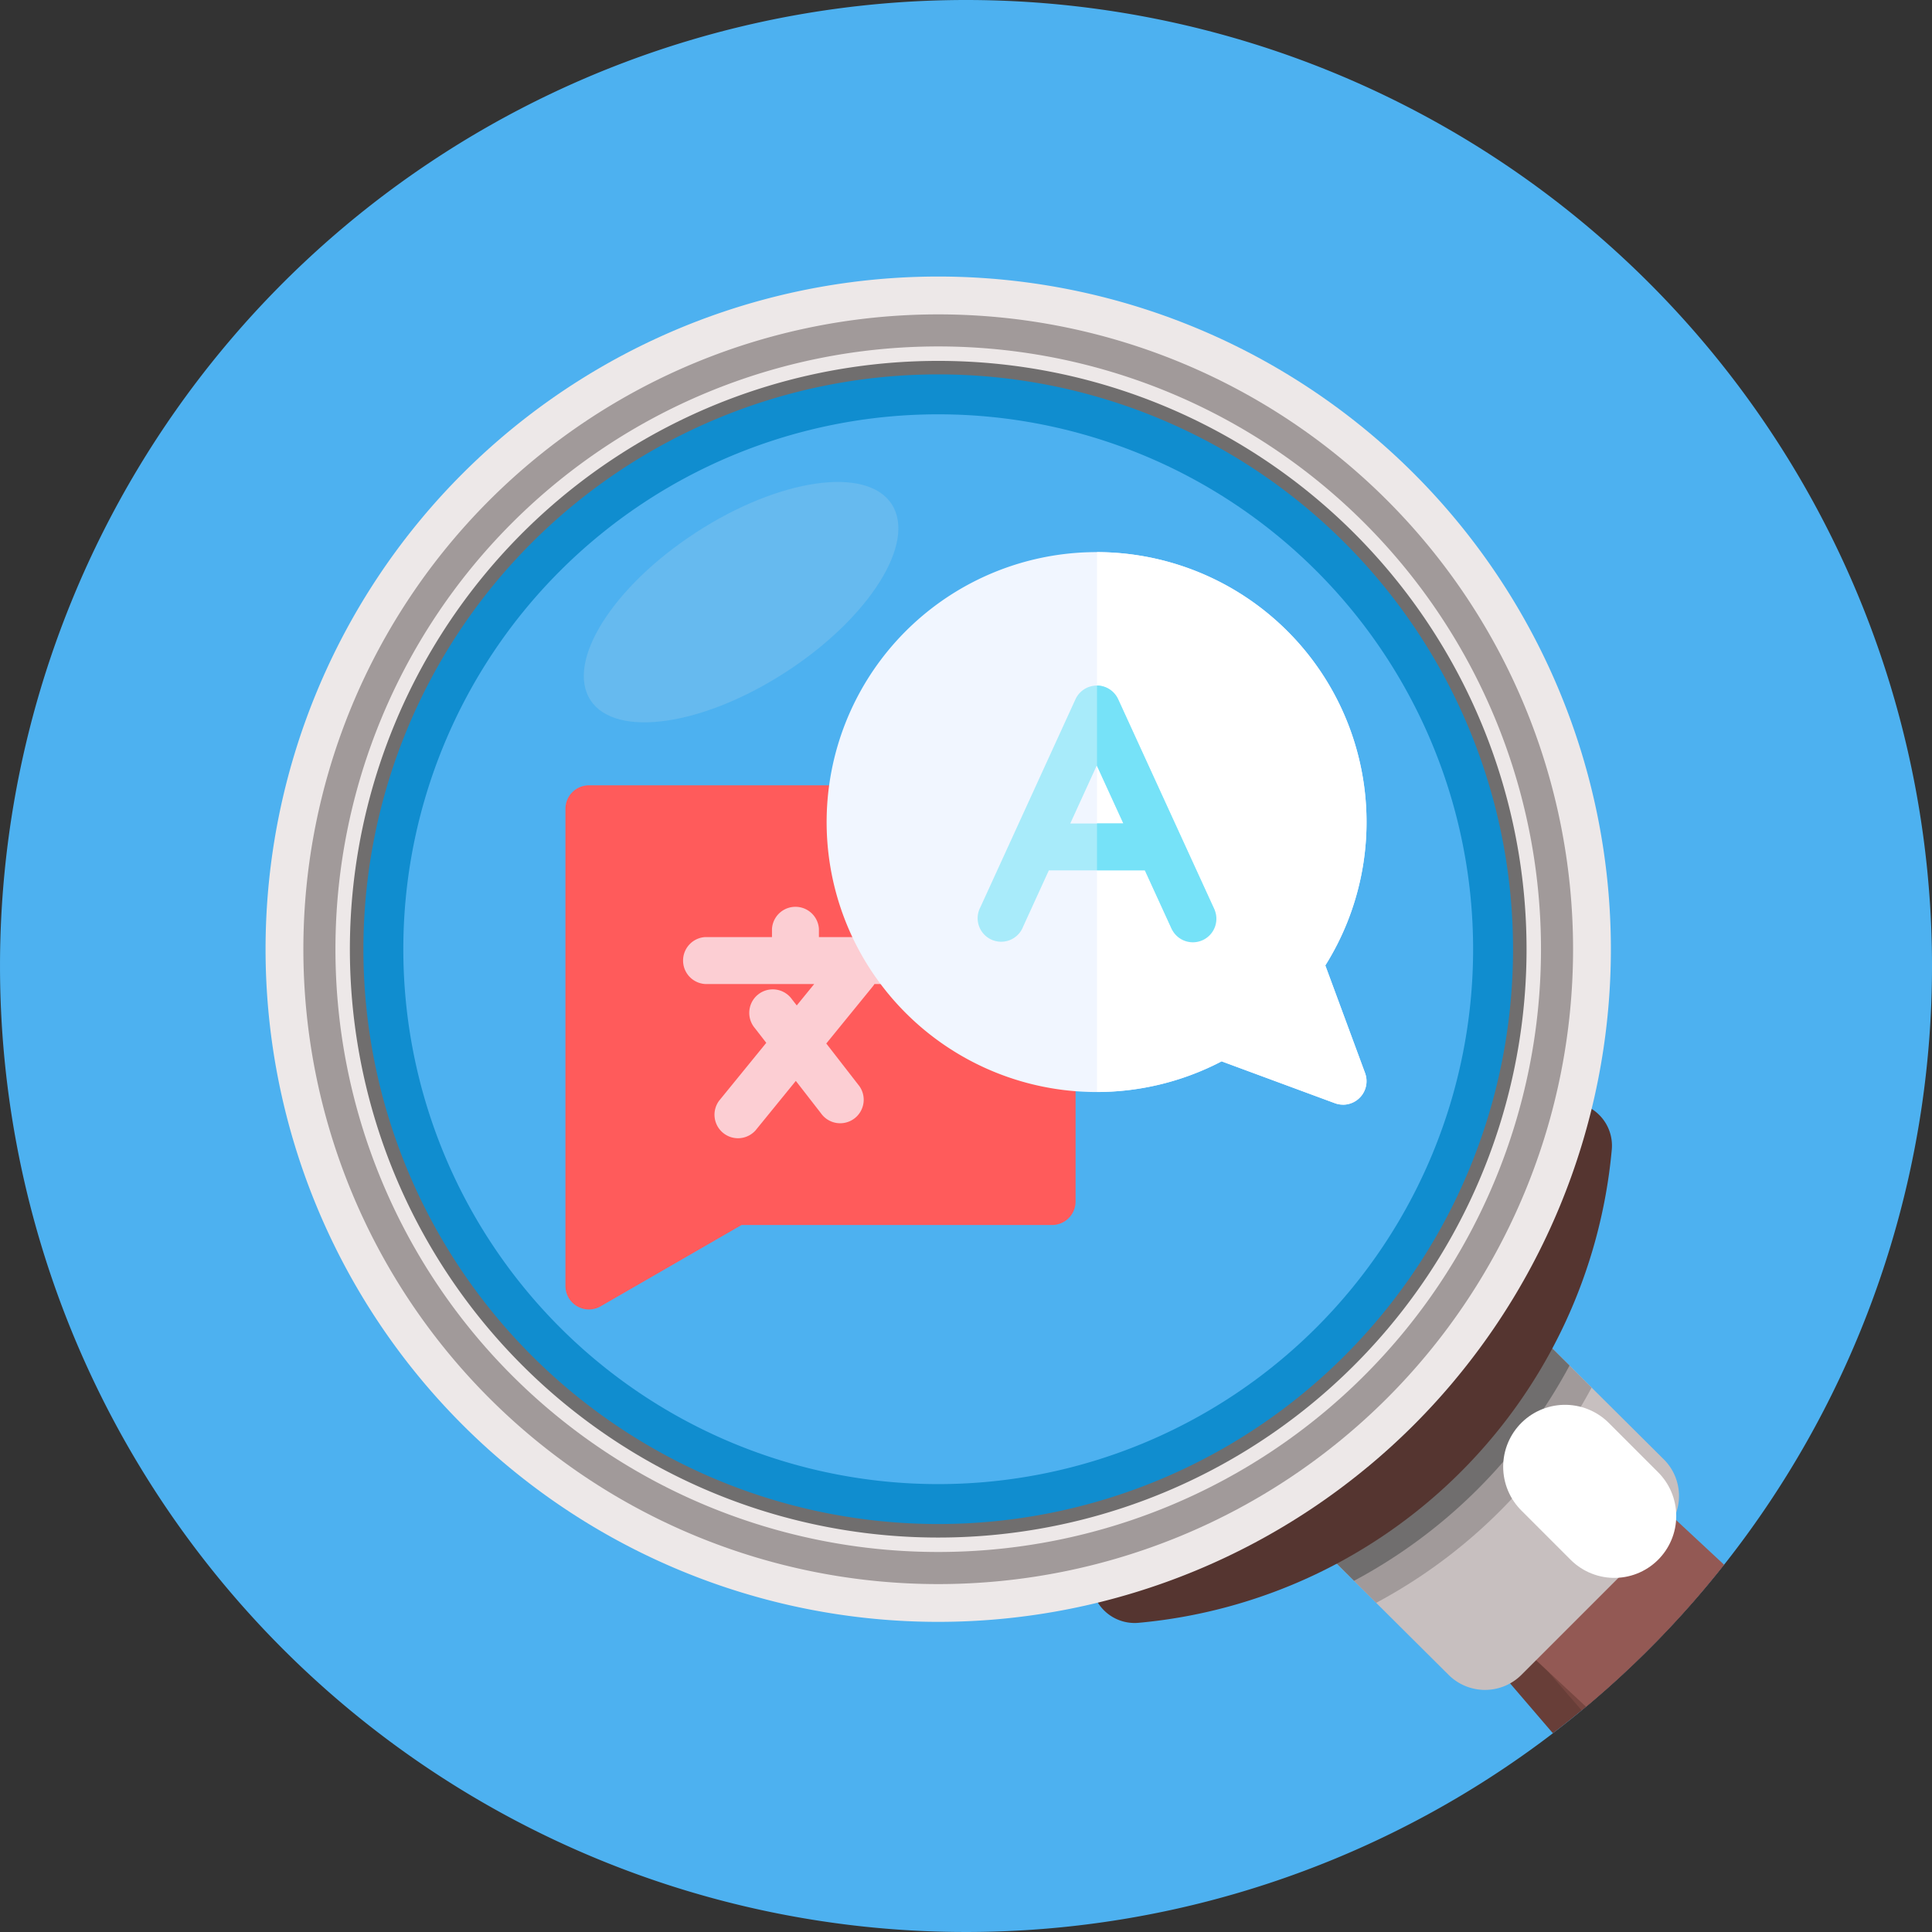 <svg xmlns="http://www.w3.org/2000/svg" xmlns:xlink="http://www.w3.org/1999/xlink" width="156.118" height="156.117" viewBox="0 0 156.118 156.117">
  <rect x="0" y="0" width="156.118" height="156.117" fill="#333333" stroke="none"/>
  <defs>
    <clipPath id="clip-path">
      <rect id="Rectángulo_33847" data-name="Rectángulo 33847" width="156.118" height="156.117" fill="none"/>
    </clipPath>
    <clipPath id="clip-path-2">
      <path id="Trazado_699241" data-name="Trazado 699241" d="M156.118,78.059A78.059,78.059,0,1,1,78.059,0a78.059,78.059,0,0,1,78.059,78.059" transform="translate(-20633 -15630)" fill="#ffa031" opacity="0.38"/>
    </clipPath>
    <clipPath id="clip-path-3">
      <rect id="Rectángulo_345060" data-name="Rectángulo 345060" width="175.318" height="175.349" fill="none"/>
    </clipPath>
    <clipPath id="clip-path-4">
      <rect id="Rectángulo_345059" data-name="Rectángulo 345059" width="177.312" height="175.349" fill="none"/>
    </clipPath>
    <clipPath id="clip-path-5">
      <rect id="Rectángulo_345058" data-name="Rectángulo 345058" width="27.08" height="17.035" fill="none"/>
    </clipPath>
  </defs>
  <g id="Grupo_1014431" data-name="Grupo 1014431" transform="translate(-1179.332 -389)">
    <g id="Grupo_990577" data-name="Grupo 990577" transform="translate(1179.333 389)">
      <g id="Grupo_80331" data-name="Grupo 80331" transform="translate(0 0)" clip-path="url(#clip-path)">
        <path id="Trazado_113698" data-name="Trazado 113698" d="M156.118,78.059A78.059,78.059,0,1,1,78.059,0a78.059,78.059,0,0,1,78.059,78.059" fill="#4db1f0"/>
      </g>
    </g>
    <rect id="Rectángulo_345057" data-name="Rectángulo 345057" width="156.118" height="156.117" transform="translate(1179.333 389)" fill="none"/>
    <g id="Enmascarar_grupo_150" data-name="Enmascarar grupo 150" transform="translate(21812.332 16019)" clip-path="url(#clip-path-2)">
      <g id="Grupo_990586" data-name="Grupo 990586" transform="translate(-20611.541 -15607.653)">
        <g id="Grupo_990585" data-name="Grupo 990585" clip-path="url(#clip-path-3)">
          <g id="Grupo_990584" data-name="Grupo 990584">
            <g id="Grupo_990583" data-name="Grupo 990583" clip-path="url(#clip-path-4)">
              <path id="Trazado_699221" data-name="Trazado 699221" d="M200.477,188.933l63.017,54.085a14.567,14.567,0,0,1-18.975,22.108,15.88,15.88,0,0,1-1.567-1.567l-54.085-63.017a8.233,8.233,0,0,1,11.61-11.61" transform="translate(-97.242 -97.278)" fill="#683e38"/>
              <path id="Trazado_699222" data-name="Trazado 699222" d="M220.985,212.067l51.133,44.305a11.188,11.188,0,0,1-14.573,16.98,12.127,12.127,0,0,1-1.2-1.2l-44.274-51.165a6.324,6.324,0,0,1,8.917-8.917" transform="translate(-109.555 -109.555)" fill="#784741"/>
              <line id="Línea_178" data-name="Línea 178" x2="51.372" y2="47.794" transform="translate(105.007 103.063)" fill="none" stroke="#935954" stroke-linecap="round" stroke-miterlimit="10" stroke-width="16"/>
              <path id="Trazado_699223" data-name="Trazado 699223" d="M169.341,186.888l13.744,13.668a4.169,4.169,0,0,0,5.878,0l11.524-11.524a4.168,4.168,0,0,0,0-5.878l-13.745-13.668a4.168,4.168,0,0,0-5.878,0L169.341,181.01a4.168,4.168,0,0,0,0,5.878" transform="translate(-87.485 -87.56)" fill="#c7bfbf"/>
              <path id="Trazado_699224" data-name="Trazado 699224" d="M195.395,178.1l-7.2-7.156a4.168,4.168,0,0,0-5.878,0L170.8,182.466a4.168,4.168,0,0,0,0,5.878l7.187,7.147A42.447,42.447,0,0,0,195.395,178.1" transform="translate(-88.243 -88.318)" fill="#a19a9a"/>
              <path id="Trazado_699225" data-name="Trazado 699225" d="M191.682,174.385l-7.2-7.156a4.168,4.168,0,0,0-5.878,0l-11.524,11.524a4.168,4.168,0,0,0,0,5.878l7.187,7.147a42.446,42.446,0,0,0,17.411-17.393" transform="translate(-86.31 -86.386)" fill="#706e6e"/>
              <path id="Trazado_699226" data-name="Trazado 699226" d="M139.1,177.669a3.506,3.506,0,0,0,3.811,3.5,42.241,42.241,0,0,0,38.255-38.255,3.507,3.507,0,0,0-3.5-3.811H139.1Z" transform="translate(-72.381 -72.381)" fill="#553530"/>
              <path id="Trazado_699227" data-name="Trazado 699227" d="M180.964,176.391a1.691,1.691,0,0,1,2.384,0l4.258,4.252q-1.57,1.9-3.342,3.674-1.8,1.8-3.722,3.382l-4.254-4.248a1.692,1.692,0,0,1,0-2.385Z" transform="translate(-91.475 -91.528)" fill="#706e6e"/>
              <path id="Trazado_699228" data-name="Trazado 699228" d="M15.92,15.92a54.355,54.355,0,1,0,76.87,0,54.355,54.355,0,0,0-76.87,0" transform="translate(0 0)" fill="#ede8e8"/>
              <path id="Trazado_699229" data-name="Trazado 699229" d="M57.672,6.373a51.3,51.3,0,1,0,51.3,51.3,51.3,51.3,0,0,0-51.3-51.3" transform="translate(-3.317 -3.316)" fill="#a19a9a"/>
              <path id="Trazado_699230" data-name="Trazado 699230" d="M60.482,11.774A48.708,48.708,0,1,0,109.19,60.482,48.708,48.708,0,0,0,60.482,11.774" transform="translate(-6.127 -6.127)" fill="#ede8e8"/>
              <path id="Trazado_699231" data-name="Trazado 699231" d="M61.748,14.208a47.541,47.541,0,1,0,47.541,47.54,47.541,47.541,0,0,0-47.541-47.54" transform="translate(-7.393 -7.393)" fill="#706e6e"/>
              <path id="Trazado_699232" data-name="Trazado 699232" d="M62.932,16.483a46.449,46.449,0,1,0,46.449,46.449A46.449,46.449,0,0,0,62.932,16.483" transform="translate(-8.577 -8.577)" fill="#108dcf"/>
              <path id="Trazado_699233" data-name="Trazado 699233" d="M23.208,66.432A43.223,43.223,0,1,0,66.431,23.209,43.223,43.223,0,0,0,23.208,66.432" transform="translate(-12.076 -12.077)" fill="#4db1f0"/>
              <line id="Línea_179" data-name="Línea 179" x2="3.985" y2="3.985" transform="translate(105.007 96.171)" fill="none" stroke="#fff" stroke-linecap="round" stroke-linejoin="round" stroke-width="10"/>
              <g id="Grupo_990582" data-name="Grupo 990582" transform="translate(23.719 20.016) rotate(-9)" opacity="0.17" style="mix-blend-mode: color-dodge;isolation: isolate">
                <g id="Grupo_990581" data-name="Grupo 990581" transform="translate(0 0)">
                  <g id="Grupo_990580" data-name="Grupo 990580" clip-path="url(#clip-path-5)">
                    <path id="Trazado_699234" data-name="Trazado 699234" d="M.282,14.436c1.51,3.383,8.67,3.476,15.993.207S28.308,5.983,26.8,2.6s-8.67-3.476-15.993-.207S-1.228,11.053.282,14.436" transform="translate(0 0)" fill="#e0e5e8"/>
                  </g>
                </g>
              </g>
              <g id="traductor_2_" data-name="traductor(2)" transform="translate(24.232 22.271)">
                <path id="Trazado_699235" data-name="Trazado 699235" d="M1.9,205.354a1.9,1.9,0,0,1-1.9-1.9V164.895A1.9,1.9,0,0,1,1.9,163H39.322a1.9,1.9,0,0,1,1.9,1.9V196.63a1.9,1.9,0,0,1-1.9,1.9H14.23L2.845,205.1A1.9,1.9,0,0,1,1.9,205.354Z" transform="translate(0 -144.159)" fill="#ff5b5b"/>
                <path id="Trazado_699236" data-name="Trazado 699236" d="M90.817,242.3H85.381v-.662a1.9,1.9,0,0,0-3.793,0v.662h-5.4a1.9,1.9,0,0,0,0,3.793H85l-1.41,1.731-.39-.5a1.9,1.9,0,1,0-3,2.327l.927,1.194-3.81,4.677a1.9,1.9,0,0,0,2.941,2.4l3.257-4,2.032,2.617a1.9,1.9,0,1,0,3-2.326L85.976,250.9l3.753-4.607a1.916,1.916,0,0,0,.14-.2h.948a1.9,1.9,0,0,0,0-3.793Z" transform="translate(-64.898 -211.196)" fill="#fcced3"/>
                <path id="Trazado_699237" data-name="Trazado 699237" d="M208.723,58.645a1.892,1.892,0,0,1-.657-.118l-9.157-3.384a21.815,21.815,0,1,1,8.38-7.747l3.214,8.7a1.9,1.9,0,0,1-1.779,2.554Z" transform="translate(-145.885 -13.998)" fill="#f1f6ff"/>
                <path id="Trazado_699238" data-name="Trazado 699238" d="M361.386,56.095l-3.214-8.7A21.812,21.812,0,0,0,339.722,14V57.621a21.82,21.82,0,0,0,10.07-2.474l9.157,3.384a1.9,1.9,0,0,0,2.436-2.436Z" transform="translate(-296.769 -14.001)" fill="#fff"/>
                <path id="Trazado_699239" data-name="Trazado 699239" d="M282.842,117.2l-7.716-16.849a1.9,1.9,0,0,0-1.724-1.107h0a1.9,1.9,0,0,0-1.724,1.108l-7.682,16.8a1.9,1.9,0,1,0,3.45,1.577l2.081-4.552h7.762l2.106,4.6a1.9,1.9,0,0,0,3.449-1.58Zm-11.583-6.813L273.4,105.7l2.147,4.688Z" transform="translate(-230.465 -88.463)" fill="#a8ebfa"/>
                <path id="Trazado_699240" data-name="Trazado 699240" d="M349.145,117.2l-7.716-16.849a1.9,1.9,0,0,0-1.707-1.106v6.488l2.131,4.654h-2.131v3.793h3.869l2.106,4.6a1.9,1.9,0,1,0,3.449-1.579Z" transform="translate(-296.768 -88.468)" fill="#76e2f8"/>
              </g>
            </g>
          </g>
        </g>
      </g>
    </g>
  </g>
</svg>
